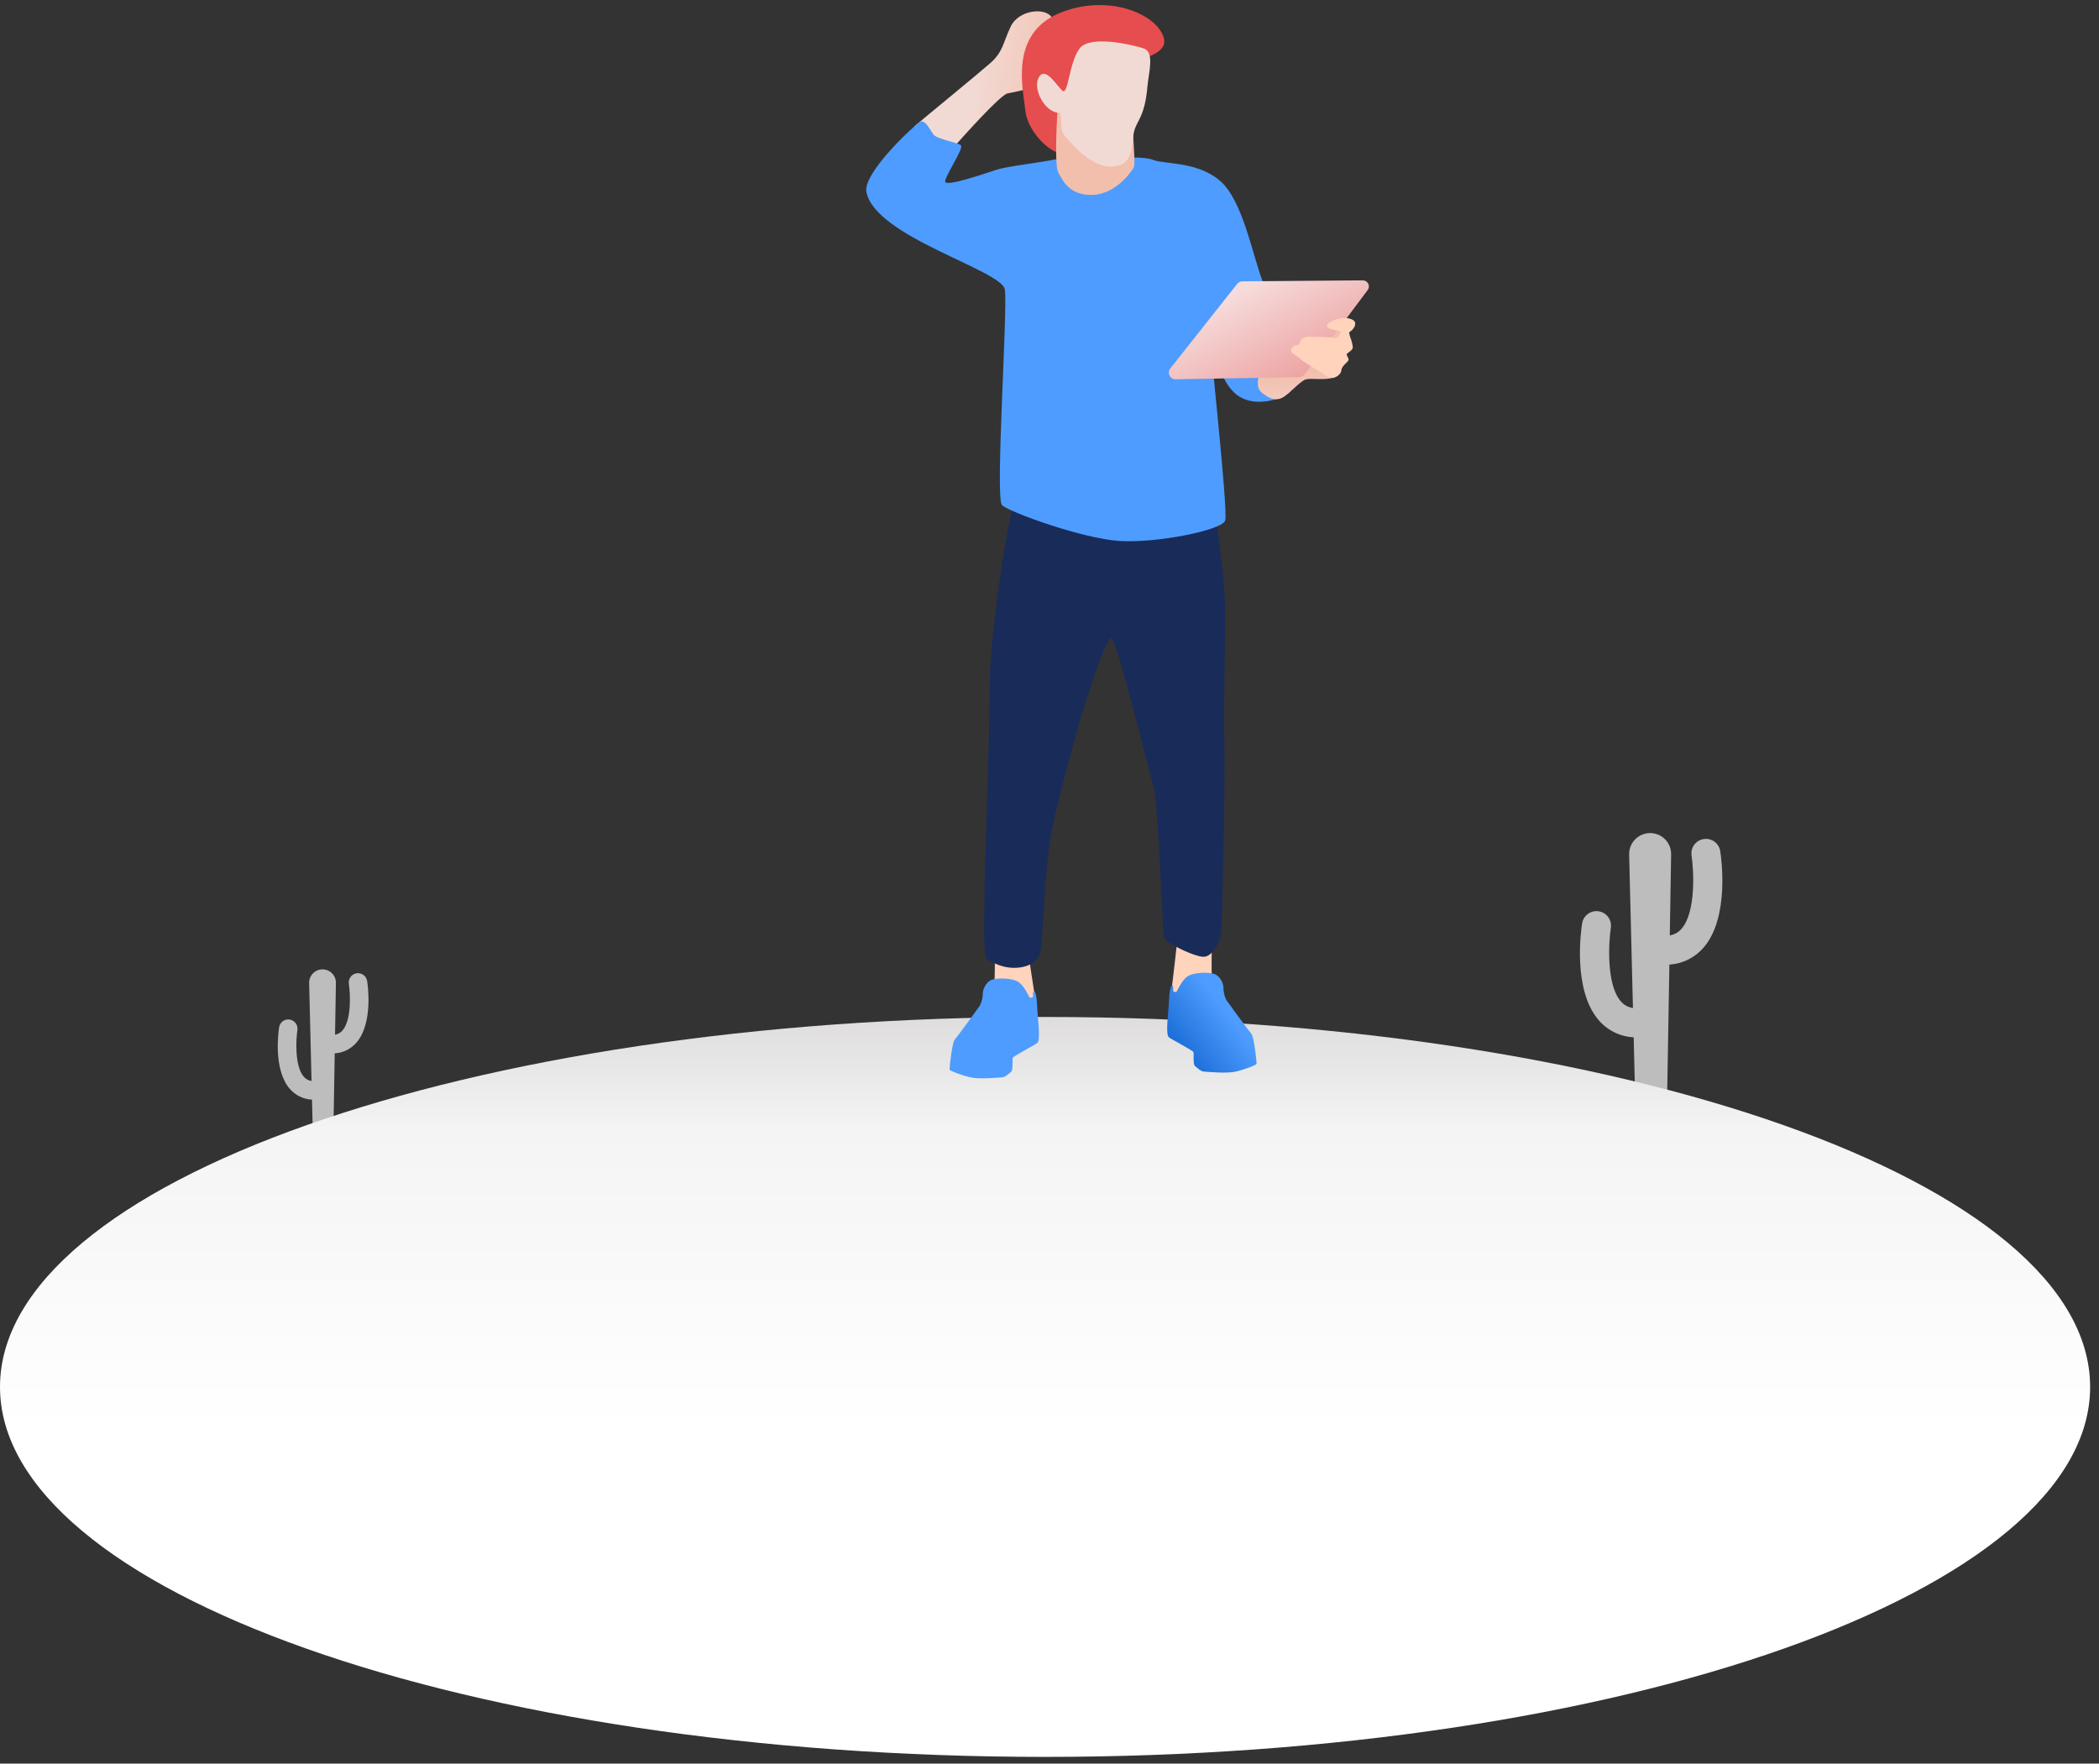 <svg width="194" height="163" viewBox="0 0 194 163" fill="none" xmlns="http://www.w3.org/2000/svg">
<rect x="0" y="0" width="194" height="163" fill="#333333" stroke="none"/>
<path d="M158.994 78.668C158.939 78.316 158.746 78.001 158.459 77.791C158.171 77.582 157.812 77.495 157.461 77.55C157.109 77.605 156.794 77.798 156.585 78.085C156.375 78.373 156.288 78.731 156.343 79.083C156.535 80.334 156.783 84.25 155.429 85.826C155.151 86.161 154.761 86.384 154.33 86.452L154.453 78.993C154.461 78.733 154.416 78.474 154.322 78.231C154.227 77.989 154.085 77.767 153.903 77.581C153.721 77.395 153.504 77.247 153.264 77.146C153.024 77.046 152.766 76.994 152.506 76.995C152.246 76.996 151.988 77.05 151.749 77.152C151.51 77.255 151.293 77.404 151.113 77.592C150.933 77.78 150.792 78.002 150.7 78.245C150.607 78.489 150.565 78.748 150.574 79.008L150.924 93.166C150.48 93.103 150.076 92.877 149.79 92.533C148.438 90.957 148.691 87.039 148.875 85.79C148.907 85.614 148.903 85.434 148.864 85.259C148.825 85.085 148.751 84.92 148.647 84.775C148.543 84.629 148.412 84.505 148.26 84.411C148.107 84.317 147.938 84.255 147.761 84.227C147.585 84.199 147.404 84.207 147.231 84.25C147.057 84.293 146.894 84.371 146.751 84.478C146.607 84.584 146.487 84.719 146.396 84.873C146.306 85.027 146.247 85.198 146.223 85.375C146.126 85.99 145.344 91.476 147.748 94.276C148.151 94.75 148.646 95.136 149.204 95.41C149.762 95.685 150.371 95.842 150.992 95.871L151.144 102.025H154.073L154.293 89.153C154.902 89.115 155.497 88.954 156.042 88.681C156.588 88.409 157.073 88.028 157.469 87.564C159.866 84.769 159.09 79.285 158.994 78.668Z" fill="#BDBDBD"/>
<path d="M33.933 90.67C33.916 90.559 33.877 90.453 33.819 90.357C33.76 90.261 33.683 90.178 33.593 90.111C33.502 90.045 33.399 89.998 33.29 89.971C33.181 89.945 33.067 89.94 32.956 89.957C32.845 89.975 32.739 90.013 32.643 90.072C32.547 90.13 32.464 90.207 32.398 90.298C32.331 90.389 32.284 90.492 32.257 90.601C32.231 90.71 32.226 90.823 32.243 90.934C32.366 91.732 32.522 94.231 31.661 95.233C31.485 95.445 31.238 95.587 30.966 95.633L31.046 90.877C31.052 90.71 31.024 90.544 30.965 90.388C30.905 90.232 30.814 90.09 30.698 89.97C30.582 89.85 30.443 89.755 30.289 89.69C30.136 89.626 29.97 89.593 29.803 89.593C29.637 89.594 29.472 89.629 29.319 89.695C29.165 89.761 29.027 89.857 28.912 89.978C28.797 90.099 28.708 90.242 28.65 90.398C28.591 90.555 28.565 90.721 28.573 90.888L28.793 99.912C28.51 99.871 28.253 99.727 28.07 99.507C27.208 98.503 27.364 96.006 27.487 95.209C27.505 95.098 27.5 94.984 27.474 94.875C27.447 94.766 27.399 94.663 27.333 94.573C27.267 94.482 27.183 94.405 27.088 94.347C26.992 94.288 26.885 94.249 26.774 94.232C26.663 94.214 26.55 94.219 26.441 94.246C26.332 94.272 26.229 94.32 26.138 94.386C26.047 94.452 25.971 94.536 25.912 94.632C25.854 94.728 25.815 94.834 25.797 94.945C25.736 95.338 25.241 98.833 26.769 100.619C27.026 100.921 27.342 101.167 27.697 101.342C28.053 101.516 28.441 101.616 28.837 101.635L28.933 105.564H30.799L30.936 97.358C31.324 97.334 31.703 97.232 32.051 97.058C32.399 96.883 32.708 96.641 32.96 96.345C34.489 94.558 33.995 91.061 33.933 90.67Z" fill="#BDBDBD"/>
<path d="M96.59 162.381C149.935 162.381 193.18 147.072 193.18 128.187C193.18 109.302 149.935 93.993 96.59 93.993C43.245 93.993 0 109.302 0 128.187C0 147.072 43.245 162.381 96.59 162.381Z" fill="url(#paint0_linear)"/>
<path d="M112.009 86.738C112.009 86.738 111.952 90.034 112.009 90.359C112.066 90.685 110.721 92.617 110.172 92.531C109.622 92.445 108.523 92.263 108.365 92.08C108.207 91.898 108.277 91.465 108.332 91.069C108.387 90.674 108.8 87.091 108.8 86.909C108.8 86.727 111.398 86.239 112.009 86.738Z" fill="#FFD3BC"/>
<path d="M109.877 90.171C109.191 90.54 108.804 91.672 108.708 91.685C108.611 91.698 108.429 91.672 108.429 91.56C108.429 91.448 108.457 91.07 108.33 91.07C108.202 91.07 108.066 91.685 108.037 92.577C108.009 93.47 107.692 95.601 108.037 95.874C108.257 96.045 110.235 97.089 110.299 97.23C110.363 97.371 110.257 98.346 110.424 98.5C110.591 98.654 110.982 99.03 111.29 99.043C111.598 99.056 113.369 99.239 114.206 99.043C115.044 98.847 116.105 98.443 116.134 98.331C116.162 98.219 115.914 95.848 115.659 95.553C115.404 95.259 113.481 92.637 113.327 92.399C113.16 92.039 113.073 91.645 113.075 91.248C113.075 90.914 112.771 90.182 112.195 90.006C111.62 89.83 110.393 89.889 109.877 90.171Z" fill="url(#paint1_linear)"/>
<path d="M91.951 88.641C91.951 88.641 91.951 90.558 91.896 90.888C91.841 91.217 93.183 93.147 93.733 93.061C94.282 92.975 95.381 92.793 95.54 92.608C95.698 92.424 95.63 91.995 95.573 91.6C95.515 91.204 95.162 88.995 95.162 88.813C95.162 88.63 92.562 88.14 91.951 88.641Z" fill="#FFD3BC"/>
<path d="M93.719 46.355C92.943 49.182 91.47 58.867 91.47 63.575C91.47 68.282 91 80.277 91 82.106C91 83.934 90.804 88.455 91.275 88.699C91.745 88.943 92.846 89.642 94.338 89.406C95.831 89.171 96.224 88.228 96.263 87.365C96.303 86.501 96.657 80.295 97.011 77.897C97.365 75.499 98.619 70.882 99.446 67.908C100.272 64.935 102.195 58.959 102.705 58.983C103.215 59.008 106.397 72.099 106.661 72.842C106.925 73.585 107.432 84.128 107.465 85.011C107.498 85.894 107.465 86.749 108.021 87.11C108.577 87.47 110.283 88.354 111.168 88.428C112.054 88.503 112.641 87.086 112.806 86.659C112.971 86.233 113.261 72.13 113.155 68.262C113.05 64.394 113.357 57.179 113.177 54.825C112.997 52.472 112.423 47.432 112.059 46.373C111.694 45.314 93.719 46.355 93.719 46.355Z" fill="#192B59"/>
<path d="M88.24 13.494C88.983 12.669 92.444 8.766 93.132 8.63C93.82 8.494 95.493 8.191 95.864 7.804C96.235 7.417 97.816 2.468 97.183 1.567C96.55 0.666 94.148 0.92 93.418 2.446C92.688 3.971 92.724 4.782 91.519 5.841C90.315 6.9 85.064 11.19 84.576 11.626C84.089 12.061 85.058 14.164 85.825 14.531C86.592 14.898 88.24 13.494 88.24 13.494Z" fill="url(#paint2_linear)"/>
<path d="M97.802 14.681C96.031 15.053 93.092 15.367 92.121 15.681C91.15 15.996 87.328 17.336 87.356 16.765C87.385 16.194 89.114 13.688 88.811 13.427C88.508 13.165 86.613 12.855 86.299 12.455C85.985 12.055 85.558 11.114 85.13 11.229C84.701 11.343 79.739 15.965 80.075 17.736C80.877 21.912 92.602 24.949 92.875 26.769C93.147 28.589 91.965 46.036 92.607 46.68C93.248 47.324 100.046 49.783 103.472 49.999C106.898 50.214 112.907 49.019 113.234 48.118C113.562 47.217 111.564 29.877 111.795 29.877C112.026 29.877 112.094 35.333 114.703 36.744C116.426 37.676 118.795 36.716 119.247 36.202C119.7 35.687 117.63 28.433 116.691 25.986C115.753 23.54 114.856 18.483 112.736 16.688C110.615 14.892 107.621 15.2 106.582 14.778C105.542 14.356 102.094 14.657 101.222 14.558C100.349 14.459 97.802 14.681 97.802 14.681Z" fill="url(#paint3_linear)"/>
<path d="M119.902 32.925C119.902 32.925 116.852 33.848 116.606 34.165C116.36 34.481 115.947 35.752 116.606 36.279C117.265 36.806 117.993 37.204 118.777 36.593C119.562 35.982 120.276 35.163 120.729 35.055C121.181 34.947 122.537 35.145 123.107 34.923C123.676 34.701 124.757 30.385 124.32 30.123C123.882 29.862 119.902 32.925 119.902 32.925Z" fill="url(#paint4_linear)"/>
<path d="M97.815 14.108C96.831 13.904 94.93 12.044 94.756 10.152C94.584 8.311 93.233 3.139 97.943 1.201C102.362 -0.619 106.909 1.254 107.564 3.497C108.175 5.594 102.986 5.695 101.085 7.053C99.184 8.412 99.052 9.324 98.578 9.108C98.103 8.893 97.815 14.108 97.815 14.108Z" fill="#E64D4E"/>
<path d="M97.731 10.413C97.669 11.257 97.459 15.334 97.81 15.934C98.135 16.486 98.711 18.088 100.97 18.015C103.23 17.943 104.693 15.686 104.816 15.422C104.94 15.158 104.676 11.892 104.676 11.345C104.676 10.798 101.641 9.51 100.423 9.545C99.206 9.58 97.79 9.622 97.731 10.413Z" fill="url(#paint5_linear)"/>
<path d="M97.942 10.428C98.197 10.428 97.895 11.966 98.357 12.48C98.819 12.995 100.827 15.636 102.952 15.379C104.792 15.16 104.528 13.571 104.792 12.267C105.034 11.083 105.796 10.979 106.064 7.889C106.17 6.692 106.735 4.813 105.695 4.474C104.656 4.136 100.757 3.204 99.788 4.474C98.819 5.745 98.726 8.788 98.219 8.397C97.711 8.006 96.649 6.09 96.021 7.127C95.392 8.164 96.579 10.467 97.942 10.428Z" fill="#F2DAD4"/>
<path d="M114.348 26.237L108.162 34.059C108.09 34.15 108.046 34.26 108.034 34.376C108.022 34.491 108.043 34.608 108.094 34.712C108.146 34.816 108.225 34.904 108.325 34.964C108.424 35.025 108.538 35.056 108.654 35.055L120.082 34.859C120.176 34.858 120.268 34.835 120.352 34.792C120.435 34.75 120.508 34.688 120.564 34.613L126.41 26.804C126.472 26.721 126.51 26.622 126.518 26.518C126.527 26.415 126.507 26.311 126.46 26.218C126.413 26.125 126.341 26.047 126.252 25.993C126.163 25.939 126.061 25.911 125.957 25.912L114.819 26.004C114.728 26.006 114.639 26.027 114.557 26.068C114.476 26.108 114.404 26.166 114.348 26.237Z" fill="url(#paint6_linear)"/>
<path d="M124.13 29.387C123.528 29.449 122.654 29.787 122.654 30.102C122.654 30.416 123.357 30.502 123.55 30.541C123.744 30.581 123.99 30.631 123.924 30.728C123.858 30.825 123.704 31.308 123.319 31.225C122.935 31.141 121.238 31.115 120.902 31.115C120.566 31.115 120.188 31.334 120.164 31.587C120.139 31.84 120.067 31.877 119.873 31.888C119.68 31.899 119.328 32.084 119.328 32.398C119.328 32.712 120.106 32.996 120.106 33.106C120.106 33.216 121.632 34.15 121.93 34.323C122.229 34.497 122.788 34.937 123.102 34.937C123.416 34.937 123.944 34.638 123.981 34.205C124.018 33.772 124.64 33.458 124.64 33.244C124.64 33.031 124.445 32.875 124.469 32.741C124.493 32.607 125.034 32.42 125.034 32.082C124.993 31.761 124.911 31.446 124.79 31.145C124.759 31.003 124.634 30.706 124.759 30.658C124.884 30.609 125.326 30.218 125.247 29.831C125.168 29.445 124.407 29.359 124.13 29.387Z" fill="#FFD3BC"/>
<path d="M94.025 90.7C94.713 91.071 95.097 92.201 95.196 92.214C95.295 92.227 95.475 92.201 95.475 92.088C95.475 91.976 95.447 91.6 95.572 91.6C95.697 91.6 95.838 92.214 95.864 93.108C95.891 94.003 96.212 96.132 95.864 96.405C95.644 96.574 93.667 97.62 93.603 97.759C93.539 97.897 93.647 98.875 93.478 99.029C93.308 99.183 92.919 99.561 92.612 99.574C92.304 99.587 90.533 99.769 89.695 99.574C88.858 99.378 87.796 98.974 87.768 98.862C87.739 98.75 87.988 96.376 88.243 96.084C88.498 95.792 90.421 93.165 90.574 92.928C90.746 92.571 90.837 92.181 90.84 91.785C90.84 91.449 91.144 90.719 91.706 90.541C92.269 90.363 93.515 90.42 94.025 90.7Z" fill="url(#paint7_linear)"/>
<defs>
<linearGradient id="paint0_linear" x1="96.59" y1="78.494" x2="96.59" y2="132.189" gradientUnits="userSpaceOnUse">
<stop stop-color="#BEB9B9"/>
<stop offset="0.48" stop-color="#F4F4F4"/>
<stop offset="1" stop-color="white"/>
</linearGradient>
<linearGradient id="paint1_linear" x1="113.547" y1="93.705" x2="108.547" y2="97.494" gradientUnits="userSpaceOnUse">
<stop stop-color="#4E9CFF"/>
<stop offset="0.98" stop-color="#176AD4"/>
</linearGradient>
<linearGradient id="paint2_linear" x1="99.308" y1="8.744" x2="89.853" y2="7.689" gradientUnits="userSpaceOnUse">
<stop stop-color="#F2BFAD"/>
<stop offset="1" stop-color="#F2DAD4"/>
</linearGradient>
<linearGradient id="paint3_linear" x1="57816.5" y1="25170.9" x2="63523.4" y2="29546.7" gradientUnits="userSpaceOnUse">
<stop stop-color="#4E9CFF"/>
<stop offset="0.98" stop-color="#176AD4"/>
</linearGradient>
<linearGradient id="paint4_linear" x1="120.423" y1="34.332" x2="120.905" y2="42.488" gradientUnits="userSpaceOnUse">
<stop stop-color="#F2BFAD"/>
<stop offset="0.7" stop-color="#F2DAD4"/>
</linearGradient>
<linearGradient id="paint5_linear" x1="11155.7" y1="5178.49" x2="11287.6" y2="5413.87" gradientUnits="userSpaceOnUse">
<stop stop-color="#F2BFAD"/>
<stop offset="1" stop-color="#F2DAD4"/>
</linearGradient>
<linearGradient id="paint6_linear" x1="115.177" y1="26.598" x2="120.621" y2="36.608" gradientUnits="userSpaceOnUse">
<stop stop-color="#F6DBDB"/>
<stop offset="1" stop-color="#EB9A99"/>
</linearGradient>
<linearGradient id="paint7_linear" x1="12324.6" y1="9163.45" x2="12527.1" y2="9300.87" gradientUnits="userSpaceOnUse">
<stop stop-color="#4E9CFF"/>
<stop offset="0.98" stop-color="#176AD4"/>
</linearGradient>
</defs>
</svg>
